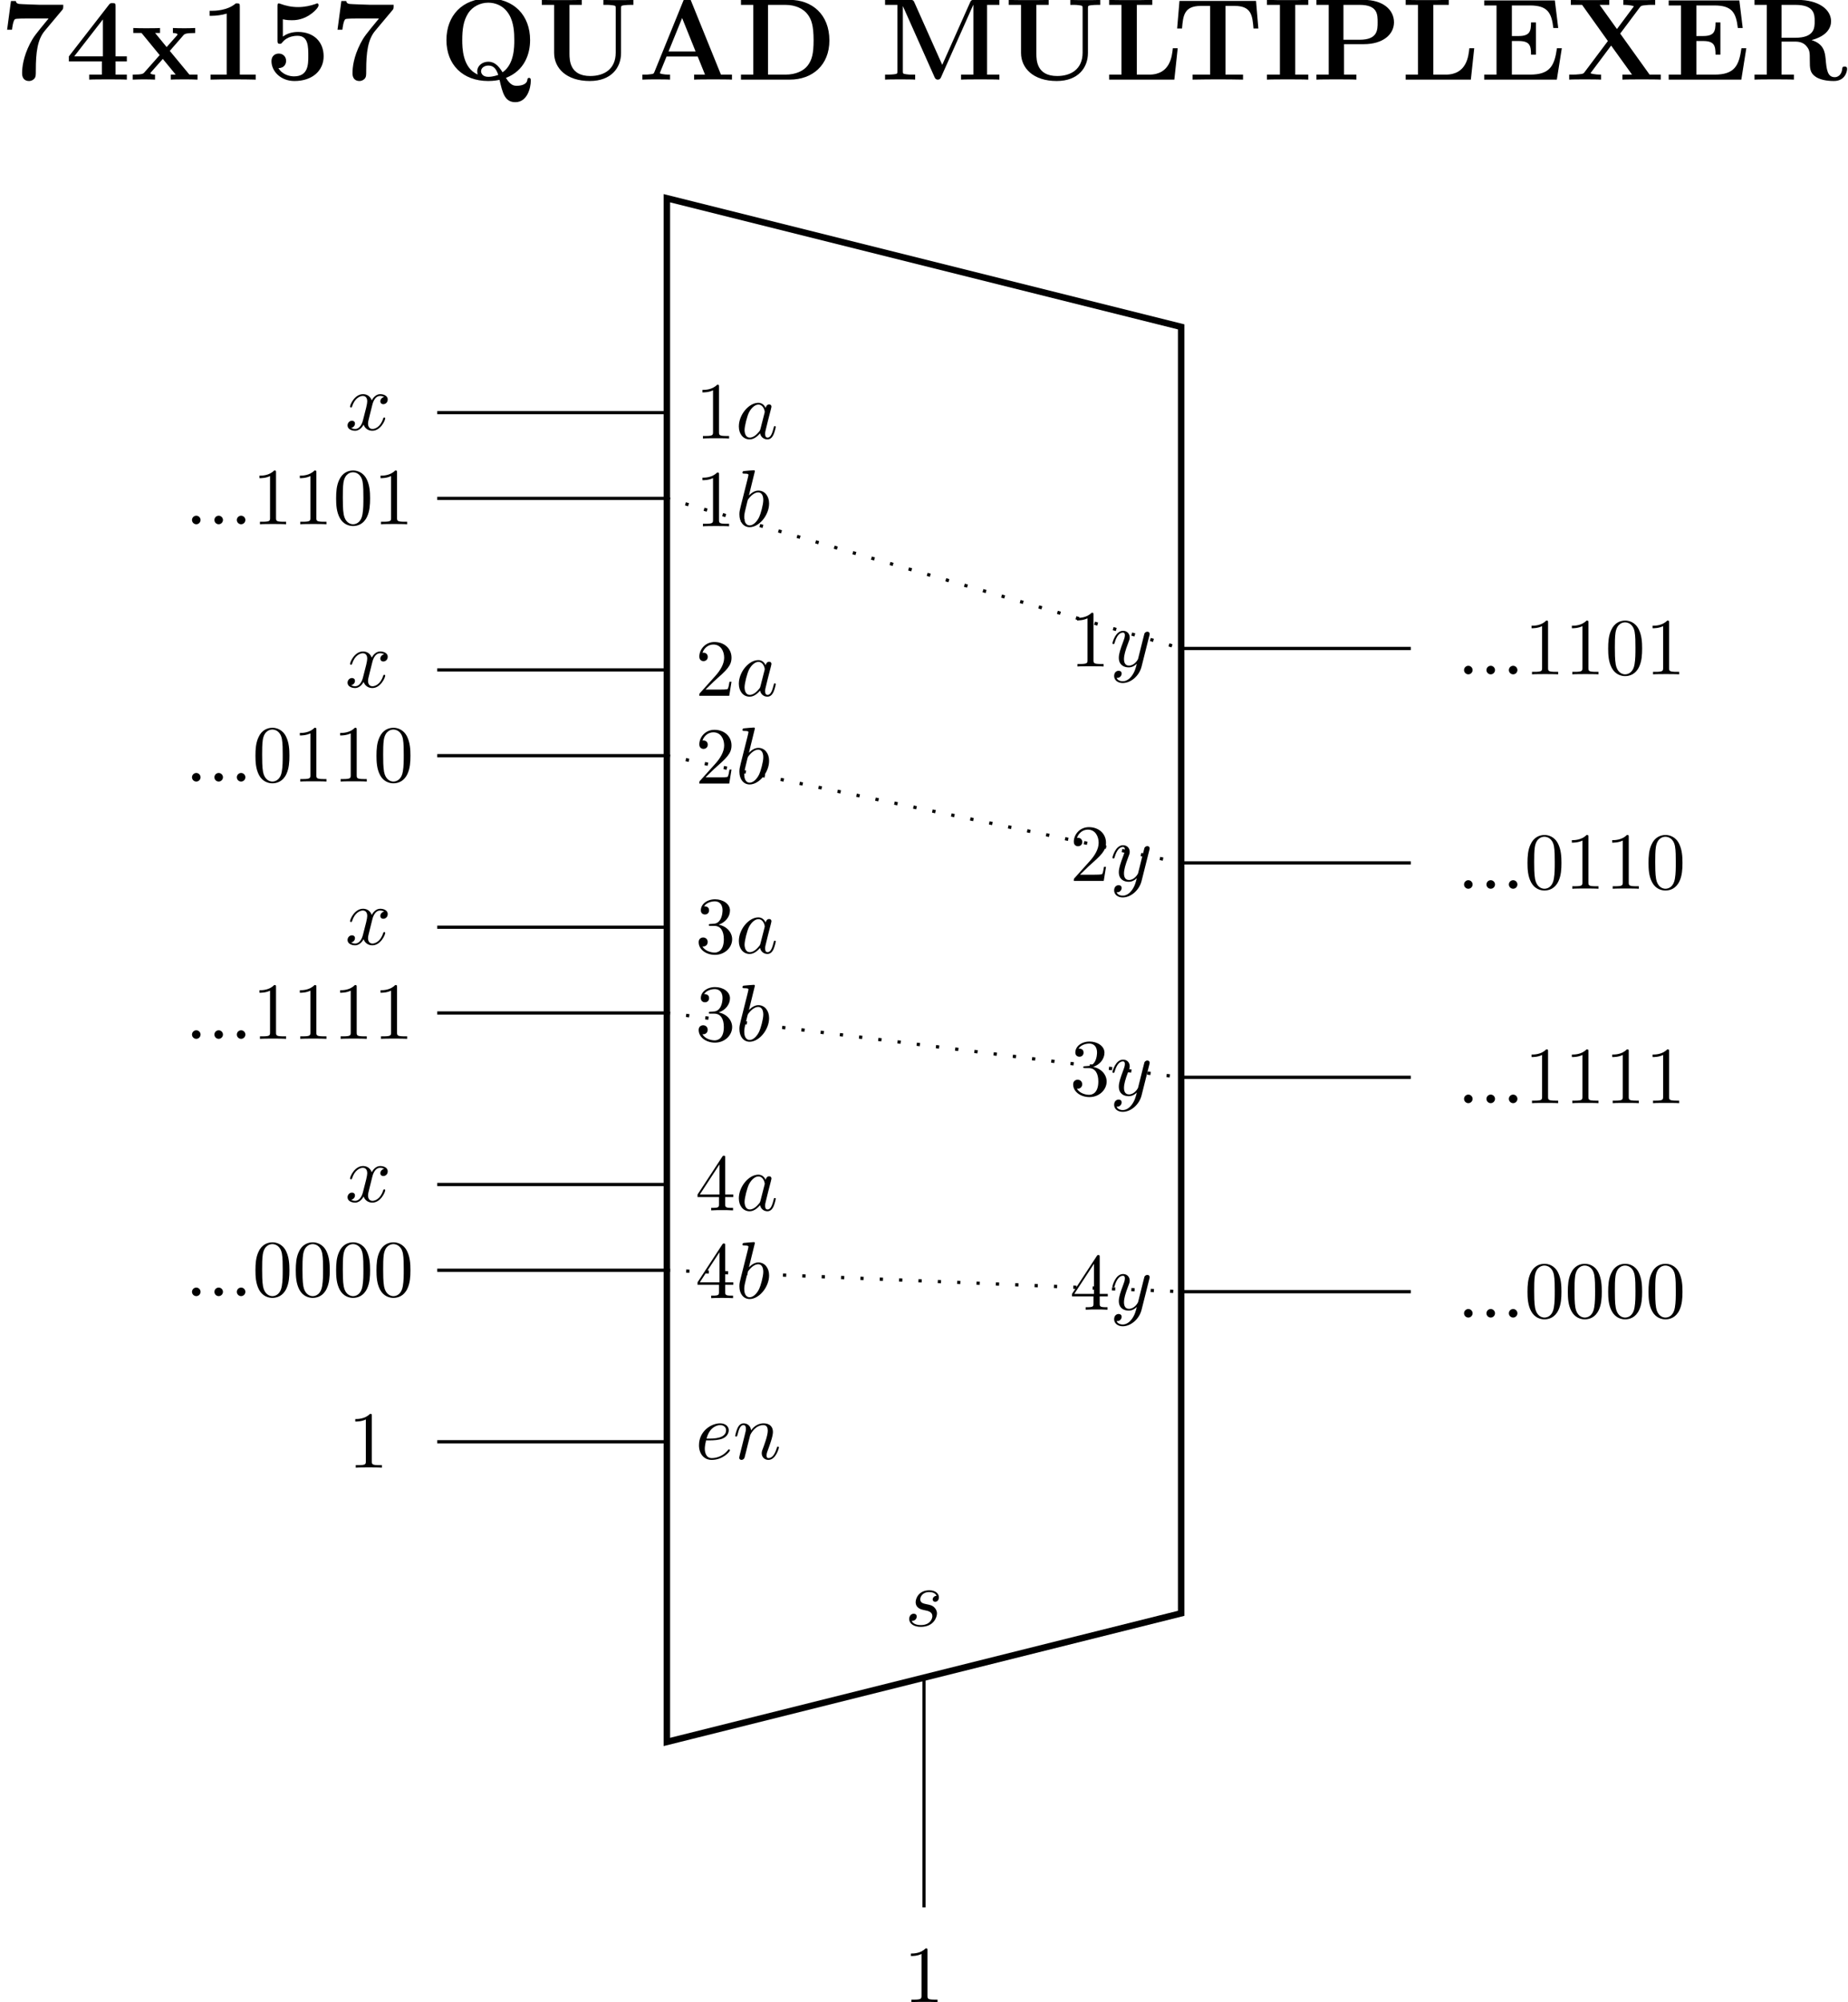 <?xml version='1.0' encoding='UTF-8'?>
<!-- This file was generated by dvisvgm 3.0.3 -->
<svg version='1.1' xmlns='http://www.w3.org/2000/svg' xmlns:xlink='http://www.w3.org/1999/xlink' width='267.89pt' height='290.113pt' viewBox='-55.699 -59.599 267.89 290.113'>
<defs>
<path id='g2-48' d='M4.583-3.188C4.583-3.985 4.533-4.782 4.184-5.519C3.726-6.476 2.909-6.635 2.491-6.635C1.893-6.635 1.166-6.376 .757-5.45C.438-4.762 .389-3.985 .389-3.188C.389-2.441 .428-1.544 .837-.787C1.265 .02 1.993 .219 2.481 .219C3.019 .219 3.776 .01 4.214-.936C4.533-1.624 4.583-2.401 4.583-3.188ZM2.481 0C2.092 0 1.504-.249 1.325-1.205C1.215-1.803 1.215-2.72 1.215-3.308C1.215-3.945 1.215-4.603 1.295-5.141C1.484-6.326 2.232-6.416 2.481-6.416C2.809-6.416 3.467-6.237 3.656-5.25C3.756-4.692 3.756-3.935 3.756-3.308C3.756-2.56 3.756-1.883 3.646-1.245C3.497-.299 2.929 0 2.481 0Z'/>
<path id='g2-49' d='M2.929-6.376C2.929-6.615 2.929-6.635 2.7-6.635C2.082-5.998 1.205-5.998 .887-5.998V-5.689C1.086-5.689 1.674-5.689 2.192-5.948V-.787C2.192-.428 2.162-.309 1.265-.309H.946V0C1.295-.03 2.162-.03 2.56-.03S3.826-.03 4.174 0V-.309H3.856C2.959-.309 2.929-.418 2.929-.787V-6.376Z'/>
<path id='g2-50' d='M1.265-.767L2.321-1.793C3.875-3.168 4.473-3.706 4.473-4.702C4.473-5.838 3.577-6.635 2.361-6.635C1.235-6.635 .498-5.719 .498-4.832C.498-4.274 .996-4.274 1.026-4.274C1.196-4.274 1.544-4.394 1.544-4.802C1.544-5.061 1.365-5.32 1.016-5.32C.936-5.32 .917-5.32 .887-5.31C1.116-5.958 1.654-6.326 2.232-6.326C3.138-6.326 3.567-5.519 3.567-4.702C3.567-3.905 3.068-3.118 2.521-2.501L.608-.369C.498-.259 .498-.239 .498 0H4.194L4.473-1.733H4.224C4.174-1.435 4.105-.996 4.005-.847C3.935-.767 3.278-.767 3.059-.767H1.265Z'/>
<path id='g2-51' d='M2.889-3.507C3.706-3.776 4.284-4.473 4.284-5.26C4.284-6.077 3.407-6.635 2.451-6.635C1.445-6.635 .687-6.037 .687-5.28C.687-4.951 .907-4.762 1.196-4.762C1.504-4.762 1.704-4.981 1.704-5.27C1.704-5.768 1.235-5.768 1.086-5.768C1.395-6.257 2.052-6.386 2.411-6.386C2.819-6.386 3.367-6.167 3.367-5.27C3.367-5.151 3.347-4.573 3.088-4.134C2.79-3.656 2.451-3.626 2.202-3.616C2.122-3.606 1.883-3.587 1.813-3.587C1.733-3.577 1.664-3.567 1.664-3.467C1.664-3.357 1.733-3.357 1.903-3.357H2.341C3.158-3.357 3.527-2.68 3.527-1.704C3.527-.349 2.839-.06 2.401-.06C1.973-.06 1.225-.229 .877-.817C1.225-.767 1.534-.986 1.534-1.365C1.534-1.724 1.265-1.923 .976-1.923C.737-1.923 .418-1.783 .418-1.345C.418-.438 1.345 .219 2.431 .219C3.646 .219 4.553-.687 4.553-1.704C4.553-2.521 3.925-3.298 2.889-3.507Z'/>
<path id='g2-52' d='M2.929-1.644V-.777C2.929-.418 2.909-.309 2.172-.309H1.963V0C2.371-.03 2.889-.03 3.308-.03S4.254-.03 4.663 0V-.309H4.453C3.716-.309 3.696-.418 3.696-.777V-1.644H4.692V-1.953H3.696V-6.486C3.696-6.685 3.696-6.745 3.537-6.745C3.447-6.745 3.417-6.745 3.337-6.625L.279-1.953V-1.644H2.929ZM2.989-1.953H.558L2.989-5.669V-1.953Z'/>
<path id='g0-49' d='M4.964-8.995C4.964-9.411 4.935-9.411 4.476-9.411C3.414-8.493 1.822-8.493 1.506-8.493H1.234V-7.876H1.506C2.008-7.876 2.769-7.962 3.343-8.149V-.617H1.349V0C1.951-.029 3.457-.029 4.132-.029S6.327-.029 6.929 0V-.617H4.964V-8.995Z'/>
<path id='g0-52' d='M6.212-2.252H7.603V-2.869H6.212V-9.024C6.212-9.382 6.198-9.44 5.839-9.44C5.581-9.44 5.552-9.44 5.38-9.225L.445-2.869V-2.252H4.519V-.617H2.955V0C3.371-.029 4.792-.029 5.308-.029C5.796-.029 7.216-.029 7.603 0V-.617H6.212V-2.252ZM4.648-7.431V-2.869H1.105L4.648-7.431Z'/>
<path id='g0-53' d='M2.209-7.446C2.697-7.331 3.084-7.331 3.3-7.331C3.644-7.331 4.462-7.331 5.423-7.919C5.868-8.192 6.614-8.837 6.614-9.167C6.614-9.239 6.614-9.411 6.441-9.411C6.427-9.411 6.398-9.411 6.255-9.339C5.595-9.11 4.892-8.952 4.089-8.952C3.271-8.952 2.582-9.11 1.908-9.354C1.808-9.382 1.765-9.411 1.722-9.411C1.549-9.411 1.549-9.268 1.549-9.024V-4.849C1.549-4.576 1.549-4.419 1.836-4.419C1.98-4.419 2.008-4.433 2.123-4.576C2.295-4.777 2.812-5.409 4.031-5.409C5.351-5.409 5.351-4.06 5.351-2.927C5.351-1.894 5.351-.402 3.587-.402C3.056-.402 2.152-.603 1.664-1.42C2.425-1.42 2.611-1.994 2.611-2.31C2.611-2.826 2.238-3.214 1.707-3.214C1.277-3.214 .803-2.955 .803-2.281C.803-1.033 1.937 .172 3.644 .172C5.853 .172 7.245-1.105 7.245-2.884C7.245-4.634 6.054-5.882 4.089-5.882C3.515-5.882 2.826-5.767 2.209-5.308V-7.446Z'/>
<path id='g0-55' d='M7.69-8.593C7.819-8.737 7.819-8.766 7.819-9.239H4.792C4.691-9.239 2.554-9.311 2.381-9.339C2.023-9.397 1.994-9.555 1.965-9.698H1.363L.889-6.155H1.492C1.506-6.298 1.621-7.302 1.865-7.46C1.994-7.546 3.185-7.546 3.414-7.546H6.011C4.347-5.523 4.16-5.294 3.716-4.447C2.869-2.783 2.74-1.492 2.74-.789C2.74 .172 3.472 .172 3.587 .172C3.945 .172 4.146-.014 4.246-.115C4.433-.344 4.433-.516 4.433-1.148C4.433-3.343 4.634-4.949 5.538-6.025L7.69-8.593Z'/>
<path id='g0-65' d='M6.571-9.712C6.47-9.971 6.441-10.042 6.097-10.042C5.738-10.042 5.71-9.971 5.609-9.712L2.052-.961C1.951-.732 1.951-.703 1.549-.66C1.191-.617 1.133-.617 .818-.617H.56V0C.933-.029 1.793-.029 2.209-.029C2.597-.029 3.644-.029 3.974 0V-.617C3.658-.617 3.113-.617 2.711-.775C2.754-.904 2.754-.933 2.783-.99L3.544-2.855H7.388L8.292-.617H6.944V0C7.403-.029 8.794-.029 9.339-.029C9.798-.029 11.262-.029 11.62 0V-.617H10.258L6.571-9.712ZM5.466-7.603L7.13-3.472H3.787L5.466-7.603Z'/>
<path id='g0-68' d='M.545-9.841V-9.225H2.066V-.617H.545V0H6.585C9.339 0 11.463-1.765 11.463-4.835C11.463-8.077 9.282-9.841 6.585-9.841H.545ZM3.888-.617V-9.225H6.04C7.288-9.225 8.292-8.737 8.823-7.991C9.239-7.403 9.512-6.7 9.512-4.849C9.512-3.171 9.296-2.425 8.794-1.75C8.292-1.09 7.331-.617 6.04-.617H3.888Z'/>
<path id='g0-69' d='M10.128-3.873H9.526C9.225-1.736 8.694-.617 6.198-.617H3.96V-4.763H4.806C6.183-4.763 6.327-4.175 6.327-3.084H6.929V-7.058H6.327C6.327-5.982 6.183-5.38 4.806-5.38H3.96V-9.153H6.198C8.393-9.153 8.866-8.22 9.081-6.37H9.684L9.268-9.77H.545V-9.153H2.066V-.617H.545V0H9.512L10.128-3.873Z'/>
<path id='g0-73' d='M3.945-9.225H5.552V-9.841C5.036-9.813 3.601-9.813 2.998-9.813S.961-9.813 .445-9.841V-9.225H2.052V-.617H.445V0C.961-.029 2.396-.029 2.998-.029S5.036-.029 5.552 0V-.617H3.945V-9.225Z'/>
<path id='g0-76' d='M9.009-3.873H8.407C8.306-2.884 8.077-.617 5.495-.617H3.96V-9.225H5.868V-9.841C5.165-9.813 3.888-9.813 3.127-9.813C2.597-9.813 .961-9.813 .545-9.841V-9.225H2.066V-.617H.545V0H8.593L9.009-3.873Z'/>
<path id='g0-77' d='M7.647-1.822L4.203-9.54C4.074-9.841 3.945-9.841 3.644-9.841H.588V-9.225H2.109V-1.047C2.109-.732 2.095-.717 1.722-.66C1.463-.631 1.176-.617 .918-.617H.588V0C.918-.029 2.037-.029 2.439-.029S3.974-.029 4.304 0V-.617H3.974C3.587-.617 3.558-.617 3.214-.66C2.798-.717 2.783-.732 2.783-1.047V-9.052H2.798L6.7-.301C6.771-.143 6.857 0 7.101 0S7.431-.143 7.503-.301L11.477-9.225H11.491V-.617H9.971V0C10.358-.029 11.85-.029 12.338-.029S14.318-.029 14.705 0V-.617H13.184V-9.225H14.705V-9.841H11.649C11.348-9.841 11.219-9.841 11.09-9.54L7.647-1.822Z'/>
<path id='g0-80' d='M3.96-4.376H6.398C8.794-4.376 10.128-5.595 10.128-7.073C10.128-8.622 8.766-9.841 6.398-9.841H.545V-9.225H2.066V-.617H.545V0C.961-.029 2.496-.029 3.013-.029S5.064-.029 5.48 0V-.617H3.96V-4.376ZM5.882-9.225C8.106-9.225 8.106-8.048 8.106-7.073C8.106-6.126 8.106-4.921 5.882-4.921H3.888V-9.225H5.882Z'/>
<path id='g0-81' d='M8.235-.215C10.544-1.105 11.219-3.185 11.219-4.878C11.219-7.919 9.239-10.014 6.054-10.014C2.855-10.014 .889-7.905 .889-4.878S2.898 .172 6.054 .172C6.183 .172 6.771 .172 7.446 .029C7.819 1.65 8.091 2.783 9.397 2.783C10.874 2.783 11.305 1.019 11.305 .129C11.305 0 11.305-.215 11.09-.215C10.903-.215 10.889-.057 10.874 .057C10.788 .646 9.999 .76 9.598 .76C9.282 .76 8.823 .76 8.235-.215ZM4.763-.631C2.841-1.435 2.841-4.031 2.841-4.878C2.841-6.155 2.97-7.245 3.572-8.192C4.089-8.981 5.021-9.497 6.054-9.497C6.886-9.497 7.948-9.167 8.622-8.034C9.225-7.03 9.268-5.738 9.268-4.878C9.268-4.031 9.268-1.894 7.819-.904C7.23-1.879 6.685-2.209 6.054-2.209C5.322-2.209 4.691-1.707 4.691-1.033C4.691-.789 4.734-.703 4.763-.631ZM7.288-.588C7.274-.588 6.714-.344 6.054-.344C5.322-.344 5.165-.818 5.165-1.033C5.165-1.449 5.581-1.736 6.068-1.736C6.757-1.736 7.058-1.262 7.288-.588Z'/>
<path id='g0-82' d='M7.589-4.878C9.526-5.394 9.999-6.427 9.999-7.202C9.999-8.636 8.493-9.841 5.839-9.841H.545V-9.225H2.066V-.617H.545V0C.961-.029 2.453-.029 2.97-.029S4.992-.029 5.409 0V-.617H3.888V-4.691H5.595C6.169-4.691 6.628-4.519 6.944-4.146C7.374-3.658 7.374-3.343 7.374-2.381S7.374-.832 8.106-.344C8.852 .158 10.028 .172 10.344 .172C11.807 .172 11.979-1.119 11.979-1.32C11.979-1.564 11.864-1.607 11.678-1.607C11.405-1.607 11.391-1.506 11.377-1.32C11.305-.603 10.86-.301 10.458-.301C9.54-.301 9.44-1.262 9.325-2.582C9.239-3.343 9.139-4.404 7.589-4.878ZM5.566-5.165H3.888V-9.225H5.595C7.933-9.225 7.976-8.048 7.976-7.202C7.976-6.413 7.962-5.165 5.566-5.165Z'/>
<path id='g0-84' d='M10.329-9.712H.875L.588-6.312H1.191C1.32-7.876 1.435-9.095 3.5-9.095H4.663V-.617H2.496V0C3.644-.029 5.122-.029 5.609-.029C6.484-.029 7.575-.029 8.722 0V-.617H6.556V-9.095H7.704C9.77-9.095 9.885-7.89 10.014-6.312H10.616L10.329-9.712Z'/>
<path id='g0-85' d='M10.329-8.794C10.329-9.11 10.344-9.124 10.717-9.182C10.975-9.21 11.262-9.225 11.52-9.225H11.85V-9.841C11.52-9.813 10.401-9.813 9.999-9.813S8.479-9.813 8.149-9.841V-9.225H8.479C8.866-9.225 8.895-9.225 9.239-9.182C9.655-9.124 9.669-9.11 9.669-8.794V-3.328C9.669-1.277 8.22-.445 6.528-.445C4.017-.445 3.96-2.367 3.96-3.199V-9.225H5.48V-9.841C5.064-9.813 3.529-9.813 3.013-9.813S.961-9.813 .545-9.841V-9.225H2.066V-3.3C2.066-1.406 3.587 .172 6.47 .172C9.124 .172 10.329-1.478 10.329-3.285V-8.794Z'/>
<path id='g0-88' d='M6.743-5.681L9.167-8.923C9.311-9.11 9.368-9.139 9.841-9.182C10.214-9.225 10.272-9.225 10.688-9.225H11.061V-9.841C10.731-9.813 9.583-9.813 9.182-9.813C8.737-9.813 7.489-9.813 7.13-9.841V-9.225C7.302-9.225 8.005-9.225 8.436-9.052L6.341-6.241L4.203-9.225H5.394V-9.841C4.878-9.813 3.529-9.813 2.941-9.813C2.453-9.813 1.033-9.813 .646-9.841V-9.225H2.037L5.222-4.763L2.338-.918C2.209-.746 2.166-.703 1.664-.66C1.306-.631 1.234-.617 .832-.617H.445V0C.775-.029 1.937-.029 2.338-.029C2.783-.029 4.017-.029 4.376 0V-.617C4.218-.617 3.486-.617 3.07-.789L5.624-4.203L8.206-.617H7.015V0C7.474-.029 8.909-.029 9.454-.029C9.913-.029 11.391-.029 11.75 0V-.617H10.372L6.743-5.681Z'/>
<path id='g0-120' d='M4.835-3.544L6.499-5.452C6.657-5.638 6.786-5.753 7.976-5.753V-6.37C7.173-6.341 7.144-6.341 6.657-6.341C6.241-6.341 5.624-6.341 5.222-6.37V-5.753C5.495-5.753 5.796-5.681 5.796-5.581C5.796-5.552 5.724-5.452 5.695-5.423L4.447-4.017L3.027-5.753H3.63V-6.37C3.3-6.341 2.324-6.341 1.937-6.341C1.506-6.341 .732-6.341 .33-6.37V-5.753H1.349L3.587-3.027L1.722-.918C1.549-.717 1.449-.617 .258-.617V0C1.119-.029 1.148-.029 1.592-.029C2.008-.029 2.611-.029 3.013 0V-.617C2.74-.617 2.439-.689 2.439-.789C2.439-.803 2.439-.818 2.539-.933L3.974-2.554L5.566-.617H4.964V0C5.308-.029 6.269-.029 6.671-.029C7.101-.029 7.862-.029 8.263 0V-.617H7.259L4.835-3.544Z'/>
<path id='g1-58' d='M1.913-.528C1.913-.817 1.674-1.056 1.385-1.056S.857-.817 .857-.528S1.096 0 1.385 0S1.913-.239 1.913-.528Z'/>
<path id='g1-97' d='M3.716-3.766C3.537-4.134 3.248-4.403 2.8-4.403C1.634-4.403 .399-2.939 .399-1.484C.399-.548 .946 .11 1.724 .11C1.923 .11 2.421 .07 3.019-.638C3.098-.219 3.447 .11 3.925 .11C4.274 .11 4.503-.12 4.663-.438C4.832-.797 4.961-1.405 4.961-1.425C4.961-1.524 4.872-1.524 4.842-1.524C4.742-1.524 4.732-1.484 4.702-1.345C4.533-.697 4.354-.11 3.945-.11C3.676-.11 3.646-.369 3.646-.568C3.646-.787 3.666-.867 3.776-1.305C3.885-1.724 3.905-1.823 3.995-2.202L4.354-3.597C4.423-3.875 4.423-3.895 4.423-3.935C4.423-4.105 4.304-4.204 4.134-4.204C3.895-4.204 3.746-3.985 3.716-3.766ZM3.068-1.186C3.019-1.006 3.019-.986 2.869-.817C2.431-.269 2.022-.11 1.743-.11C1.245-.11 1.106-.658 1.106-1.046C1.106-1.544 1.425-2.77 1.654-3.228C1.963-3.816 2.411-4.184 2.809-4.184C3.457-4.184 3.597-3.367 3.597-3.308S3.577-3.188 3.567-3.138L3.068-1.186Z'/>
<path id='g1-98' d='M2.381-6.804C2.381-6.814 2.381-6.914 2.252-6.914C2.022-6.914 1.295-6.834 1.036-6.814C.956-6.804 .847-6.795 .847-6.615C.847-6.496 .936-6.496 1.086-6.496C1.564-6.496 1.584-6.426 1.584-6.326C1.584-6.257 1.494-5.918 1.445-5.709L.628-2.461C.508-1.963 .468-1.803 .468-1.455C.468-.508 .996 .11 1.733 .11C2.909 .11 4.134-1.375 4.134-2.809C4.134-3.716 3.606-4.403 2.809-4.403C2.351-4.403 1.943-4.115 1.644-3.806L2.381-6.804ZM1.445-3.039C1.504-3.258 1.504-3.278 1.594-3.387C2.082-4.035 2.531-4.184 2.79-4.184C3.148-4.184 3.417-3.885 3.417-3.248C3.417-2.66 3.088-1.514 2.909-1.136C2.58-.468 2.122-.11 1.733-.11C1.395-.11 1.066-.379 1.066-1.116C1.066-1.305 1.066-1.494 1.225-2.122L1.445-3.039Z'/>
<path id='g1-101' d='M1.863-2.301C2.152-2.301 2.889-2.321 3.387-2.531C4.085-2.829 4.134-3.417 4.134-3.557C4.134-3.995 3.756-4.403 3.068-4.403C1.963-4.403 .458-3.437 .458-1.694C.458-.677 1.046 .11 2.022 .11C3.447 .11 4.284-.946 4.284-1.066C4.284-1.126 4.224-1.196 4.164-1.196C4.115-1.196 4.095-1.176 4.035-1.096C3.248-.11 2.162-.11 2.042-.11C1.265-.11 1.176-.946 1.176-1.265C1.176-1.385 1.186-1.694 1.335-2.301H1.863ZM1.395-2.521C1.783-4.035 2.809-4.184 3.068-4.184C3.537-4.184 3.806-3.895 3.806-3.557C3.806-2.521 2.212-2.521 1.803-2.521H1.395Z'/>
<path id='g1-110' d='M.877-.588C.847-.438 .787-.209 .787-.159C.787 .02 .927 .11 1.076 .11C1.196 .11 1.375 .03 1.445-.169C1.455-.189 1.574-.658 1.634-.907L1.853-1.803C1.913-2.022 1.973-2.242 2.022-2.471C2.062-2.64 2.142-2.929 2.152-2.969C2.301-3.278 2.829-4.184 3.776-4.184C4.224-4.184 4.314-3.816 4.314-3.487C4.314-2.869 3.826-1.594 3.666-1.166C3.577-.936 3.567-.817 3.567-.707C3.567-.239 3.915 .11 4.384 .11C5.32 .11 5.689-1.345 5.689-1.425C5.689-1.524 5.599-1.524 5.569-1.524C5.469-1.524 5.469-1.494 5.42-1.345C5.22-.667 4.892-.11 4.403-.11C4.234-.11 4.164-.209 4.164-.438C4.164-.687 4.254-.927 4.344-1.146C4.533-1.674 4.951-2.77 4.951-3.337C4.951-4.005 4.523-4.403 3.806-4.403C2.909-4.403 2.421-3.766 2.252-3.537C2.202-4.095 1.793-4.403 1.335-4.403S.687-4.015 .588-3.836C.428-3.497 .289-2.909 .289-2.869C.289-2.77 .389-2.77 .408-2.77C.508-2.77 .518-2.78 .578-2.999C.747-3.706 .946-4.184 1.305-4.184C1.504-4.184 1.614-4.055 1.614-3.726C1.614-3.517 1.584-3.407 1.455-2.889L.877-.588Z'/>
<path id='g1-115' d='M3.895-3.726C3.616-3.716 3.417-3.497 3.417-3.278C3.417-3.138 3.507-2.989 3.726-2.989S4.184-3.158 4.184-3.547C4.184-3.995 3.756-4.403 2.999-4.403C1.684-4.403 1.315-3.387 1.315-2.949C1.315-2.172 2.052-2.022 2.341-1.963C2.859-1.863 3.377-1.753 3.377-1.205C3.377-.946 3.148-.11 1.953-.11C1.813-.11 1.046-.11 .817-.638C1.196-.588 1.445-.887 1.445-1.166C1.445-1.395 1.285-1.514 1.076-1.514C.817-1.514 .518-1.305 .518-.857C.518-.289 1.086 .11 1.943 .11C3.557 .11 3.945-1.096 3.945-1.544C3.945-1.903 3.756-2.152 3.636-2.271C3.367-2.55 3.078-2.6 2.64-2.69C2.281-2.77 1.883-2.839 1.883-3.288C1.883-3.577 2.122-4.184 2.999-4.184C3.248-4.184 3.746-4.115 3.895-3.726Z'/>
<path id='g1-120' d='M3.328-3.009C3.387-3.268 3.616-4.184 4.314-4.184C4.364-4.184 4.603-4.184 4.812-4.055C4.533-4.005 4.334-3.756 4.334-3.517C4.334-3.357 4.443-3.168 4.712-3.168C4.932-3.168 5.25-3.347 5.25-3.746C5.25-4.264 4.663-4.403 4.324-4.403C3.746-4.403 3.397-3.875 3.278-3.646C3.029-4.304 2.491-4.403 2.202-4.403C1.166-4.403 .598-3.118 .598-2.869C.598-2.77 .697-2.77 .717-2.77C.797-2.77 .827-2.79 .847-2.879C1.186-3.935 1.843-4.184 2.182-4.184C2.371-4.184 2.72-4.095 2.72-3.517C2.72-3.208 2.55-2.54 2.182-1.146C2.022-.528 1.674-.11 1.235-.11C1.176-.11 .946-.11 .737-.239C.986-.289 1.205-.498 1.205-.777C1.205-1.046 .986-1.126 .837-1.126C.538-1.126 .289-.867 .289-.548C.289-.09 .787 .11 1.225 .11C1.883 .11 2.242-.588 2.271-.648C2.391-.279 2.75 .11 3.347 .11C4.374 .11 4.941-1.176 4.941-1.425C4.941-1.524 4.852-1.524 4.822-1.524C4.732-1.524 4.712-1.484 4.692-1.415C4.364-.349 3.686-.11 3.367-.11C2.979-.11 2.819-.428 2.819-.767C2.819-.986 2.879-1.205 2.989-1.644L3.328-3.009Z'/>
<path id='g1-121' d='M4.842-3.796C4.882-3.935 4.882-3.955 4.882-4.025C4.882-4.204 4.742-4.294 4.593-4.294C4.493-4.294 4.334-4.234 4.244-4.085C4.224-4.035 4.144-3.726 4.105-3.547C4.035-3.288 3.965-3.019 3.905-2.75L3.457-.956C3.417-.807 2.989-.11 2.331-.11C1.823-.11 1.714-.548 1.714-.917C1.714-1.375 1.883-1.993 2.222-2.869C2.381-3.278 2.421-3.387 2.421-3.587C2.421-4.035 2.102-4.403 1.604-4.403C.658-4.403 .289-2.959 .289-2.869C.289-2.77 .389-2.77 .408-2.77C.508-2.77 .518-2.79 .568-2.949C.837-3.885 1.235-4.184 1.574-4.184C1.654-4.184 1.823-4.184 1.823-3.866C1.823-3.616 1.724-3.357 1.654-3.168C1.255-2.112 1.076-1.544 1.076-1.076C1.076-.189 1.704 .11 2.291 .11C2.68 .11 3.019-.06 3.298-.339C3.168 .179 3.049 .667 2.65 1.196C2.391 1.534 2.012 1.823 1.554 1.823C1.415 1.823 .966 1.793 .797 1.405C.956 1.405 1.086 1.405 1.225 1.285C1.325 1.196 1.425 1.066 1.425 .877C1.425 .568 1.156 .528 1.056 .528C.827 .528 .498 .687 .498 1.176C.498 1.674 .936 2.042 1.554 2.042C2.58 2.042 3.606 1.136 3.885 .01L4.842-3.796Z'/>
</defs>
<g id='page1'>
<path d='M40.969-30.879L115.527-12.238V174.156L40.969 192.793Z' stroke='#000' fill='none' stroke-width='.936'/>
<g transform='matrix(1.174 0 0 1.174 -22.084 -117.838)'>
<use x='57.218' y='103.725' xlink:href='#g2-49'/>
<use x='62.199' y='103.725' xlink:href='#g1-97'/>
</g>
<g transform='matrix(1.174 0 0 1.174 -22.084 -105.119)'>
<use x='57.218' y='103.725' xlink:href='#g2-49'/>
<use x='62.199' y='103.725' xlink:href='#g1-98'/>
</g>
<g transform='matrix(1.174 0 0 1.174 -22.084 -80.559)'>
<use x='57.218' y='103.725' xlink:href='#g2-50'/>
<use x='62.199' y='103.725' xlink:href='#g1-97'/>
</g>
<g transform='matrix(1.174 0 0 1.174 -22.084 -67.841)'>
<use x='57.218' y='103.725' xlink:href='#g2-50'/>
<use x='62.199' y='103.725' xlink:href='#g1-98'/>
</g>
<g transform='matrix(1.174 0 0 1.174 -22.084 -43.281)'>
<use x='57.218' y='103.725' xlink:href='#g2-51'/>
<use x='62.199' y='103.725' xlink:href='#g1-97'/>
</g>
<g transform='matrix(1.174 0 0 1.174 -22.084 -30.562)'>
<use x='57.218' y='103.725' xlink:href='#g2-51'/>
<use x='62.199' y='103.725' xlink:href='#g1-98'/>
</g>
<g transform='matrix(1.174 0 0 1.174 -22.084 -6.002)'>
<use x='57.218' y='103.725' xlink:href='#g2-52'/>
<use x='62.199' y='103.725' xlink:href='#g1-97'/>
</g>
<g transform='matrix(1.174 0 0 1.174 -22.084 6.717)'>
<use x='57.218' y='103.725' xlink:href='#g2-52'/>
<use x='62.199' y='103.725' xlink:href='#g1-98'/>
</g>
<g transform='matrix(1.174 0 0 1.174 -22.084 30.025)'>
<use x='57.218' y='103.725' xlink:href='#g1-101'/>
<use x='61.856' y='103.725' xlink:href='#g1-110'/>
</g>
<g transform='matrix(1.174 0 0 1.174 32.203 -84.803)'>
<use x='57.218' y='103.725' xlink:href='#g2-49'/>
<use x='62.199' y='103.725' xlink:href='#g1-121'/>
</g>
<g transform='matrix(1.174 0 0 1.174 32.203 -53.738)'>
<use x='57.218' y='103.725' xlink:href='#g2-50'/>
<use x='62.199' y='103.725' xlink:href='#g1-121'/>
</g>
<g transform='matrix(1.174 0 0 1.174 32.203 -22.672)'>
<use x='57.218' y='103.725' xlink:href='#g2-51'/>
<use x='62.199' y='103.725' xlink:href='#g1-121'/>
</g>
<g transform='matrix(1.174 0 0 1.174 32.203 8.393)'>
<use x='57.218' y='103.725' xlink:href='#g2-52'/>
<use x='62.199' y='103.725' xlink:href='#g1-121'/>
</g>
<g transform='matrix(1.174 0 0 1.174 -122.885 -169.836)'>
<use x='57.218' y='103.725' xlink:href='#g0-55'/>
<use x='65.287' y='103.725' xlink:href='#g0-52'/>
<use x='73.357' y='103.725' xlink:href='#g0-120'/>
<use x='81.875' y='103.725' xlink:href='#g0-49'/>
<use x='89.945' y='103.725' xlink:href='#g0-53'/>
<use x='98.014' y='103.725' xlink:href='#g0-55'/>
<use x='111.464' y='103.725' xlink:href='#g0-81'/>
<use x='123.585' y='103.725' xlink:href='#g0-85'/>
<use x='135.989' y='103.725' xlink:href='#g0-65'/>
<use x='148.176' y='103.725' xlink:href='#g0-68'/>
<use x='165.926' y='103.725' xlink:href='#g0-77'/>
<use x='181.236' y='103.725' xlink:href='#g0-85'/>
<use x='193.639' y='103.725' xlink:href='#g0-76'/>
<use x='201.991' y='103.725' xlink:href='#g0-84'/>
<use x='213.216' y='103.725' xlink:href='#g0-73'/>
<use x='219.227' y='103.725' xlink:href='#g0-80'/>
<use x='230.252' y='103.725' xlink:href='#g0-76'/>
<use x='239.949' y='103.725' xlink:href='#g0-69'/>
<use x='250.543' y='103.725' xlink:href='#g0-88'/>
<use x='262.73' y='103.725' xlink:href='#g0-69'/>
<use x='273.324' y='103.725' xlink:href='#g0-82'/>
</g>
<g transform='matrix(1.174 0 0 1.174 8.32 54.217)'>
<use x='57.218' y='103.725' xlink:href='#g1-115'/>
</g>
<path d='M40.969 .187H7.684' stroke='#000' fill='none' stroke-width='.468' stroke-miterlimit='10'/>
<path d='M40.969 12.613H7.684' stroke='#000' fill='none' stroke-width='.468' stroke-miterlimit='10'/>
<path d='M40.969 37.465H7.684' stroke='#000' fill='none' stroke-width='.468' stroke-miterlimit='10'/>
<path d='M40.969 49.891H7.684' stroke='#000' fill='none' stroke-width='.468' stroke-miterlimit='10'/>
<path d='M40.969 74.746H7.684' stroke='#000' fill='none' stroke-width='.468' stroke-miterlimit='10'/>
<path d='M40.969 87.172H7.684' stroke='#000' fill='none' stroke-width='.468' stroke-miterlimit='10'/>
<path d='M40.969 112.023H7.684' stroke='#000' fill='none' stroke-width='.468' stroke-miterlimit='10'/>
<path d='M40.969 124.449H7.684' stroke='#000' fill='none' stroke-width='.468' stroke-miterlimit='10'/>
<path d='M40.969 149.301H7.684' stroke='#000' fill='none' stroke-width='.468' stroke-miterlimit='10'/>
<path d='M115.527 34.359H148.812' stroke='#000' fill='none' stroke-width='.468' stroke-miterlimit='10'/>
<path d='M115.527 65.426H148.812' stroke='#000' fill='none' stroke-width='.468' stroke-miterlimit='10'/>
<path d='M115.527 96.492H148.812' stroke='#000' fill='none' stroke-width='.468' stroke-miterlimit='10'/>
<path d='M115.527 127.555H148.812' stroke='#000' fill='none' stroke-width='.468' stroke-miterlimit='10'/>
<path d='M78.246 183.473V216.758' stroke='#000' fill='none' stroke-width='.468' stroke-miterlimit='10'/>
<path d='M40.969 12.613L115.527 34.359' stroke='#000' fill='none' stroke-width='.468' stroke-miterlimit='10' stroke-dasharray='.468 2.34'/>
<path d='M40.969 49.891L115.527 65.426' stroke='#000' fill='none' stroke-width='.468' stroke-miterlimit='10' stroke-dasharray='.468 2.34'/>
<path d='M40.969 87.172L115.527 96.492' stroke='#000' fill='none' stroke-width='.468' stroke-miterlimit='10' stroke-dasharray='.468 2.34'/>
<path d='M40.969 124.449L115.527 127.555' stroke='#000' fill='none' stroke-width='.468' stroke-miterlimit='10' stroke-dasharray='.468 2.34'/>
<g transform='matrix(1.174 0 0 1.174 -72.831 -119.089)'>
<use x='57.218' y='103.725' xlink:href='#g1-120'/>
</g>
<g transform='matrix(1.174 0 0 1.174 -96.046 -105.412)'>
<use x='57.218' y='103.725' xlink:href='#g1-58'/>
<use x='59.985' y='103.725' xlink:href='#g1-58'/>
<use x='62.752' y='103.725' xlink:href='#g1-58'/>
<use x='65.52' y='103.725' xlink:href='#g2-49'/>
<use x='70.501' y='103.725' xlink:href='#g2-49'/>
<use x='75.482' y='103.725' xlink:href='#g2-48'/>
<use x='80.464' y='103.725' xlink:href='#g2-49'/>
</g>
<g transform='matrix(1.174 0 0 1.174 -72.831 -81.81)'>
<use x='57.218' y='103.725' xlink:href='#g1-120'/>
</g>
<g transform='matrix(1.174 0 0 1.174 -96.046 -68.133)'>
<use x='57.218' y='103.725' xlink:href='#g1-58'/>
<use x='59.985' y='103.725' xlink:href='#g1-58'/>
<use x='62.752' y='103.725' xlink:href='#g1-58'/>
<use x='65.52' y='103.725' xlink:href='#g2-48'/>
<use x='70.501' y='103.725' xlink:href='#g2-49'/>
<use x='75.482' y='103.725' xlink:href='#g2-49'/>
<use x='80.464' y='103.725' xlink:href='#g2-48'/>
</g>
<g transform='matrix(1.174 0 0 1.174 -72.831 -44.532)'>
<use x='57.218' y='103.725' xlink:href='#g1-120'/>
</g>
<g transform='matrix(1.174 0 0 1.174 -96.046 -30.854)'>
<use x='57.218' y='103.725' xlink:href='#g1-58'/>
<use x='59.985' y='103.725' xlink:href='#g1-58'/>
<use x='62.752' y='103.725' xlink:href='#g1-58'/>
<use x='65.52' y='103.725' xlink:href='#g2-49'/>
<use x='70.501' y='103.725' xlink:href='#g2-49'/>
<use x='75.482' y='103.725' xlink:href='#g2-49'/>
<use x='80.464' y='103.725' xlink:href='#g2-49'/>
</g>
<g transform='matrix(1.174 0 0 1.174 -72.831 -7.253)'>
<use x='57.218' y='103.725' xlink:href='#g1-120'/>
</g>
<g transform='matrix(1.174 0 0 1.174 -96.046 6.424)'>
<use x='57.218' y='103.725' xlink:href='#g1-58'/>
<use x='59.985' y='103.725' xlink:href='#g1-58'/>
<use x='62.752' y='103.725' xlink:href='#g1-58'/>
<use x='65.52' y='103.725' xlink:href='#g2-48'/>
<use x='70.501' y='103.725' xlink:href='#g2-48'/>
<use x='75.482' y='103.725' xlink:href='#g2-48'/>
<use x='80.464' y='103.725' xlink:href='#g2-48'/>
</g>
<g transform='matrix(1.174 0 0 1.174 -72.412 31.276)'>
<use x='57.218' y='103.725' xlink:href='#g2-49'/>
</g>
<g transform='matrix(1.174 0 0 1.174 88.352 -83.666)'>
<use x='57.218' y='103.725' xlink:href='#g1-58'/>
<use x='59.985' y='103.725' xlink:href='#g1-58'/>
<use x='62.752' y='103.725' xlink:href='#g1-58'/>
<use x='65.52' y='103.725' xlink:href='#g2-49'/>
<use x='70.501' y='103.725' xlink:href='#g2-49'/>
<use x='75.482' y='103.725' xlink:href='#g2-48'/>
<use x='80.464' y='103.725' xlink:href='#g2-49'/>
</g>
<g transform='matrix(1.174 0 0 1.174 88.352 -52.6)'>
<use x='57.218' y='103.725' xlink:href='#g1-58'/>
<use x='59.985' y='103.725' xlink:href='#g1-58'/>
<use x='62.752' y='103.725' xlink:href='#g1-58'/>
<use x='65.52' y='103.725' xlink:href='#g2-48'/>
<use x='70.501' y='103.725' xlink:href='#g2-49'/>
<use x='75.482' y='103.725' xlink:href='#g2-49'/>
<use x='80.464' y='103.725' xlink:href='#g2-48'/>
</g>
<g transform='matrix(1.174 0 0 1.174 88.352 -21.535)'>
<use x='57.218' y='103.725' xlink:href='#g1-58'/>
<use x='59.985' y='103.725' xlink:href='#g1-58'/>
<use x='62.752' y='103.725' xlink:href='#g1-58'/>
<use x='65.52' y='103.725' xlink:href='#g2-49'/>
<use x='70.501' y='103.725' xlink:href='#g2-49'/>
<use x='75.482' y='103.725' xlink:href='#g2-49'/>
<use x='80.464' y='103.725' xlink:href='#g2-49'/>
</g>
<g transform='matrix(1.174 0 0 1.174 88.352 9.531)'>
<use x='57.218' y='103.725' xlink:href='#g1-58'/>
<use x='59.985' y='103.725' xlink:href='#g1-58'/>
<use x='62.752' y='103.725' xlink:href='#g1-58'/>
<use x='65.52' y='103.725' xlink:href='#g2-48'/>
<use x='70.501' y='103.725' xlink:href='#g2-48'/>
<use x='75.482' y='103.725' xlink:href='#g2-48'/>
<use x='80.464' y='103.725' xlink:href='#g2-48'/>
</g>
<g transform='matrix(1.174 0 0 1.174 8.137 108.719)'>
<use x='57.218' y='103.725' xlink:href='#g2-49'/>
</g>
</g>
</svg>